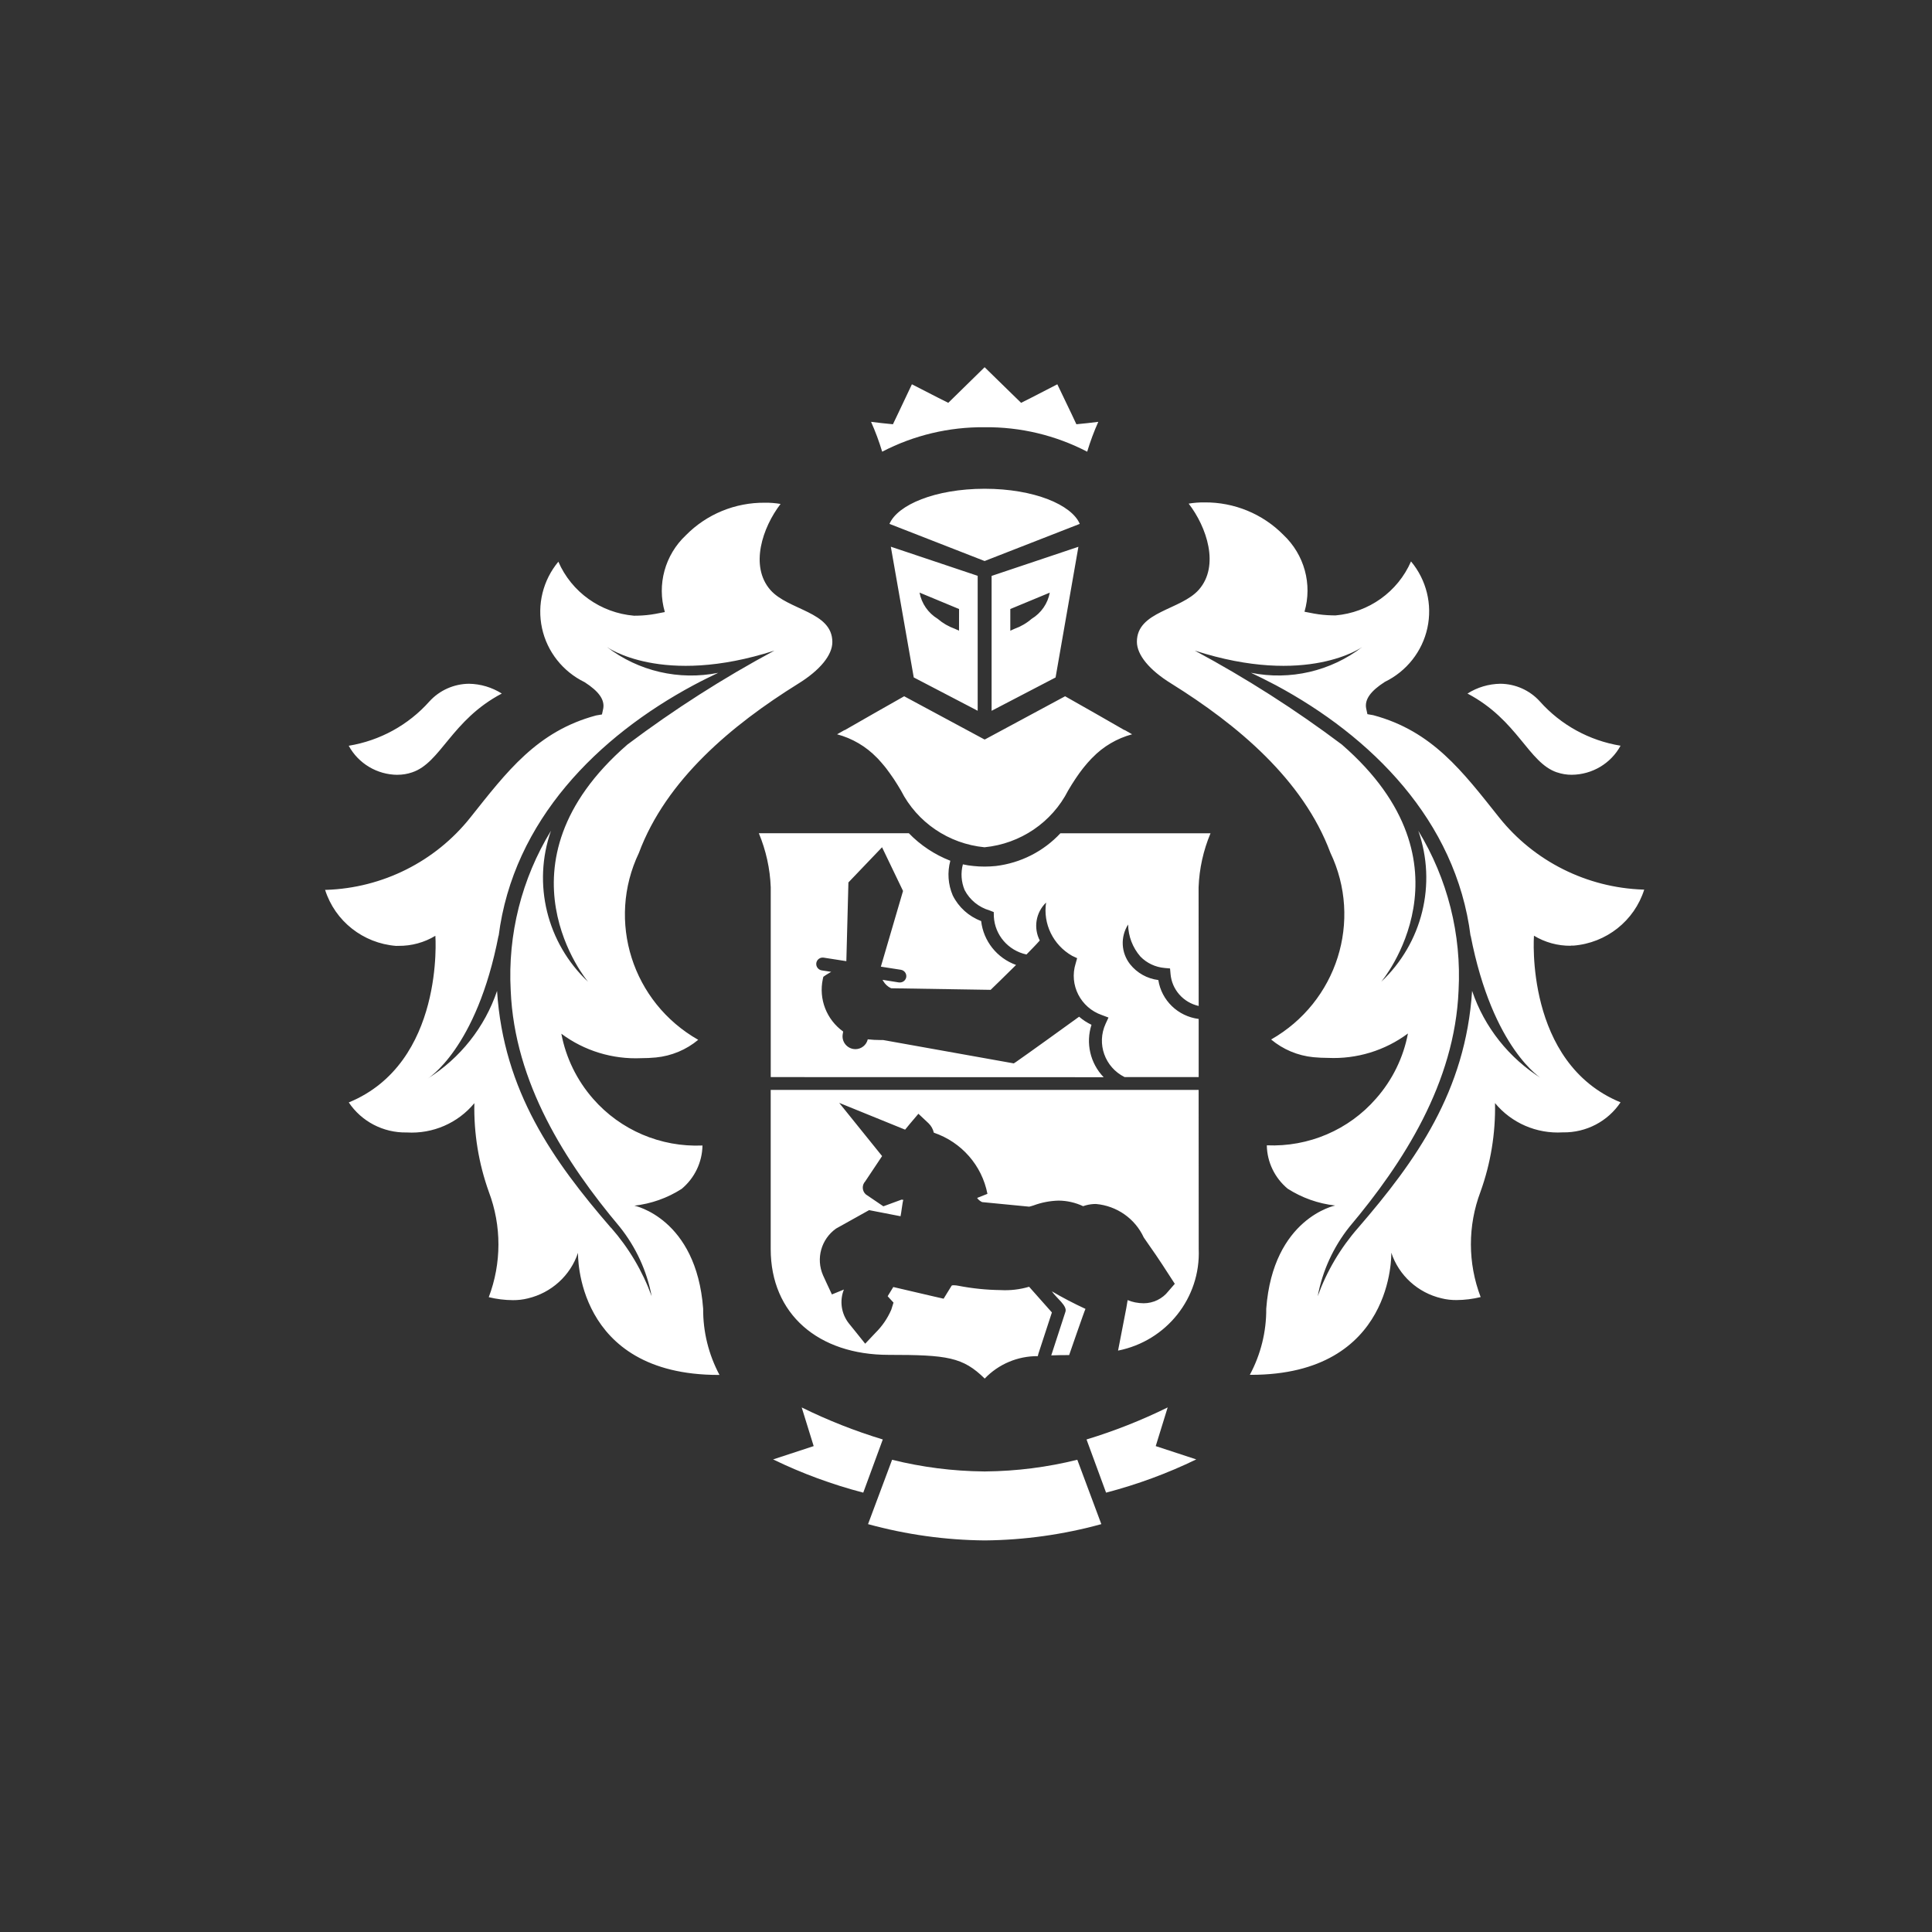 <svg height="44" viewBox="0 0 44 44" width="44" xmlns="http://www.w3.org/2000/svg"><rect x="0" y="0" width="44" height="44" fill="#333333" stroke="none"/><path d="m15.424 3.131c1.134.001 1.984.368 2.167.8l-2.167.846-2.167-.846c.185-.432 1.034-.798 2.167-.8zm.023 22.38h-0c.704-.007 1.405-.096 2.088-.266l.547 1.466c-.865.238-1.758.363-2.655.371-.899-.008-1.792-.133-2.658-.371l.548-1.466c.682.17 1.383.259 2.087.266zm4.146-1.458-.272.881.923.303c-.658.319-1.346.572-2.054.757l-.445-1.211c.635-.193 1.253-.437 1.848-.73zm-8.336 0c.595.293 1.213.537 1.848.73l-.445 1.211c-.708-.185-1.396-.438-2.053-.757l.924-.303-.273-.881zm4.167-22.323h0c-.812-.008-1.614.183-2.333.557-.07-.232-.154-.459-.253-.68l.243.029.255.026.11-.23.322-.68.597.306.231.116.184-.18.644-.631.646.631.185.18.231-.116.594-.306.326.68.108.23.255-.026.244-.029c-.099.221-.183.448-.253.68-.72-.374-1.522-.566-2.335-.557zm13.037 7.861c-.655-.219-.89-1.19-2.04-1.796.224-.142.483-.219.749-.223.344.003.67.149.899.402.477.536 1.126.893 1.838 1.009-.22.405-.646.658-1.111.662-.114.001-.227-.018-.335-.055zm-26.409.055c-.464-.003-.89-.257-1.11-.662.712-.117 1.36-.473 1.837-1.009.23-.253.557-.4.902-.403.265.004.524.082.747.223-1.149.605-1.386 1.577-2.043 1.795-.107.037-.22.055-.333.055zm26.72 3.893 0-0c-.295.003-.586-.077-.837-.229 0 0-.216 2.897 1.972 3.795-.29.434-.784.692-1.31.684h-.011c-.591.035-1.163-.213-1.538-.667.014.688-.098 1.372-.331 2.02-.292.773-.291 1.625.004 2.398-.18.044-.365.067-.551.068-.115.001-.23-.012-.341-.04-.538-.126-.971-.52-1.143-1.039 0 0 .084 2.782-3.197 2.782h-.025c.249-.464.378-.982.374-1.508.156-2.064 1.57-2.348 1.57-2.348-.386-.043-.756-.175-1.082-.383-.295-.246-.469-.606-.475-.988.95.041 1.867-.351 2.487-1.064.372-.421.623-.933.727-1.483-.523.389-1.167.586-1.821.556-.105 0-.218-.005-.334-.016-.354-.035-.689-.176-.961-.403 1.501-.855 2.088-2.706 1.349-4.255-.623-1.669-2.119-2.914-3.626-3.853-.501-.309-.78-.654-.78-.95 0-.697 1.003-.72 1.413-1.188.475-.545.177-1.427-.234-1.958.118-.02.237-.029.357-.028.677-.007 1.328.26 1.801.74.477.45.662 1.124.48 1.75l.219.042c.131.024.264.037.397.04.03 0 .06.002.088.002.759-.065 1.421-.538 1.722-1.23.352.422.489.98.373 1.515-.116.535-.474.988-.97 1.229-.32.206-.462.397-.425.601l.029.134.133.023c1.349.362 2.033 1.282 2.867 2.329.796.998 1.996 1.6 3.28 1.643h.024c-.224.711-.863 1.217-1.614 1.276-.02 0-.037 0-.057-.001zm-.658 3.028 0-0s-1.119-.667-1.622-3.265v.02c-.331-2.646-2.275-4.557-4.438-5.718-.199-.106-.385-.196-.564-.282.892.18 1.819-.036 2.537-.589 0 0-1.253.911-3.817.084 1.17.628 2.29 1.343 3.349 2.139 3.149 2.735.897 5.404.897 5.404.938-.884 1.269-2.228.845-3.44.667 1.095.986 2.362.917 3.638-.087 2.103-1.256 3.921-2.485 5.382-.367.461-.615 1.003-.723 1.58.207-.572.52-1.101.923-1.56 1.318-1.526 2.445-3.11 2.593-5.394.28.828.841 1.534 1.588 2zm-20.671 2.89s1.415.283 1.571 2.348c-.004.525.124 1.043.372 1.508h-.024c-3.282 0-3.198-2.782-3.198-2.782-.173.519-.606.912-1.143 1.039-.111.028-.226.041-.341.04-.185-.001-.369-.024-.549-.068.293-.773.294-1.625.002-2.398-.232-.648-.344-1.332-.33-2.02-.375.454-.947.702-1.538.667h-.011c-.526.008-1.021-.25-1.311-.684 2.187-.898 1.972-3.795 1.972-3.795-.252.153-.543.232-.839.229-.02.001-.038.001-.057.001-.751-.06-1.39-.565-1.615-1.276h.025c1.285-.043 2.484-.645 3.279-1.643.834-1.047 1.519-1.967 2.866-2.329l.135-.023.029-.134c.037-.204-.104-.395-.424-.601-.496-.242-.854-.694-.97-1.229s.021-1.093.372-1.515c.301.693.963 1.165 1.722 1.23.029 0 .056-.001.087-.001.133-.003.266-.016.397-.04l.219-.042c-.183-.626.002-1.301.48-1.75.473-.48 1.123-.747 1.8-.74.119-.002.239.008.356.028-.41.532-.708 1.414-.233 1.958.41.468 1.412.49 1.412 1.188 0 .295-.279.64-.78.949-1.508.939-3.004 2.185-3.626 3.853-.739 1.55-.151 3.401 1.351 4.256-.272.227-.608.367-.962.402-.116.011-.228.016-.336.016-.653.029-1.297-.168-1.819-.557.104.549.354 1.061.724 1.483.622.712 1.539 1.104 2.49 1.063-.006.382-.179.742-.474.988-.326.209-.697.34-1.083.383zm-.527.503 0.0 0c.403.459.717.988.925 1.56-.109-.577-.359-1.119-.728-1.58-1.228-1.461-2.396-3.28-2.482-5.382-.07-1.276.249-2.544.917-3.638-.424 1.211-.094 2.556.845 3.44 0 0-2.253-2.669.897-5.404 1.059-.796 2.178-1.512 3.347-2.139-2.564.827-3.816-.083-3.816-.083.718.553 1.645.768 2.536.589-.178.086-.365.175-.563.282-2.163 1.161-4.106 3.072-4.439 5.718v-.02c-.502 2.599-1.621 3.265-1.621 3.265.746-.466 1.306-1.173 1.586-2.0.149 2.284 1.276 3.868 2.594 5.394zm6.082-10.677 0.0 0c-.011-.009-.019-.02-.029-.029-.247-.255-.56-.439-.905-.531l.169-.096h.008l.667-.382.684-.388 1.829.984.003-.004.005.004 1.828-.984.684.388.666.382h.009l.167.096c-.345.093-.658.277-.905.533-.009.008-.017.017-.026.026-.056.058-.11.121-.163.186-.01.012-.02.025-.031.039-.051.065-.1.133-.147.203-.007.012-.016.024-.024.036-.055.081-.108.168-.161.258-.369.725-1.087 1.212-1.904 1.292-.816-.079-1.535-.567-1.903-1.292-.052-.088-.104-.173-.158-.255-.011-.015-.021-.031-.031-.045-.046-.067-.093-.133-.14-.195-.012-.017-.023-.03-.035-.045-.051-.062-.104-.124-.158-.182zm2.268-1.096-1.456-.759-.522-2.977 1.978.663zm-.424-2.317-.9-.374c.046.248.196.465.413.597.115.099.247.176.39.227l.096.043zm2.198 1.559-1.457.759v-3.072l1.977-.663zm-1.031-1.559 0.0.494.095-.043c.143-.051.276-.128.39-.227.218-.132.368-.349.414-.597zm1.143 5.107 3.417-0c-.164.39-.256.807-.272 1.229l.002 2.704c-.352-.079-.611-.374-.641-.73l-.011-.124-.123-.011c-.21-.018-.406-.11-.552-.26-.177-.203-.276-.462-.28-.73-.179.281-.161.643.045.905.158.199.389.328.643.36.073.465.447.826.919.886v1.324h-1.687c-.45-.224-.641-.759-.433-1.213l.066-.143-.149-.056c-.487-.168-.752-.688-.599-1.175l.034-.121-.115-.054c-.431-.246-.666-.727-.592-1.213-.234.226-.292.576-.144.864-.079.091-.186.199-.303.319-.417-.09-.721-.444-.743-.865l-.002-.101-.094-.037c-.246-.072-.452-.239-.569-.464-.078-.186-.092-.392-.04-.586.08.018.161.031.243.038.082.009.165.013.248.013h.011c.083-0.0.165-.005.247-.013.566-.068 1.088-.333 1.474-.748zm-.21 11.89.322-.99c.05-.137-.204-.313-.309-.468.249.146.504.279.766.4-.02.032-.372 1.052-.372 1.052-.148 0-.284.002-.407.007zm3.356-6.045.002 3.624c.046 1.113-.733 2.094-1.837 2.313l.188-.97c.01-.057.022-.124.03-.18.055.023.112.04.17.052.064.013.129.019.194.02.222-0.0.431-.103.566-.277l.144-.166-.118-.182c-.011-.018-.272-.426-.473-.706-.04-.055-.078-.11-.116-.168-.198-.429-.613-.72-1.088-.762l-.052.001c-.082.005-.164.021-.241.049-.175-.082-.366-.126-.559-.127-.195.005-.388.042-.57.11-.038.011-.072.023-.099.028l-1.072-.104c-.044-.02-.082-.051-.111-.09v-.006l.232-.092c-.125-.647-.59-1.179-1.221-1.393-.018-.082-.06-.156-.121-.215l-.23-.216-.203.24-.1.122-1.501-.61.977 1.212-.385.577c-.038.041-.058.096-.055.151.003.056.028.108.07.145l.399.271.413-.152c.014.001.027.002.041.005-.021.062-.046.305-.063.373l-.716-.139-.753.42c-.339.242-.462.684-.296 1.064l.083.181.119.255.264-.108.009-.004c-.103.258-.06.551.112.77l.16.198.213.266.234-.248c.153-.151.275-.329.36-.526l.051-.162-.114-.124-.019-.022.128-.209.935.218.211.048.112-.182.061-.099c.011-.021.014-.025.058-.025.034-0.0.068.004.102.011.319.062.643.095.967.099.219.012.438-.014.647-.076 0 0 .502.564.519.585l-.307.939-.014.056c-.457-.003-.895.182-1.209.511-.497-.488-.85-.54-2.188-.54-1.601 0-2.686-.928-2.686-2.41v-3.624zm-9.745-.292v-4.325c-.016-.422-.108-.838-.271-1.229h3.416c.265.274.588.488.945.627-.071.262-.052.539.055.789.133.269.364.478.647.584.052.455.359.843.795 1-.245.244-.483.474-.579.567l-2.267-.036c-.075-.035-.137-.092-.178-.163-.005-.011-.012-.018-.017-.029l.37.059c.008.001.016.001.024.001.072.001.134-.051.146-.121.013-.08-.042-.155-.123-.168l-.455-.071.505-1.724-.478-.995-.766.801-.047 1.793-.515-.08c-.039-.006-.079.003-.11.026-.032.023-.053.057-.059.096-.012.08.042.154.123.168l.216.033c-.077.043-.128.078-.135.082l-.044.031-.012.053c-.097.454.085.922.464 1.194l-.011.064c-.025.158.083.306.242.333.016.003.032.004.048.004.135-.001.251-.094.281-.224.096.011.193.016.29.016h.06l2.975.532.051-.033c.236-.163 1.14-.814 1.437-1.03.085.074.18.135.282.184-.135.418-.029.876.277 1.194z" fill="#fff" transform="translate(7 8)"/></svg>